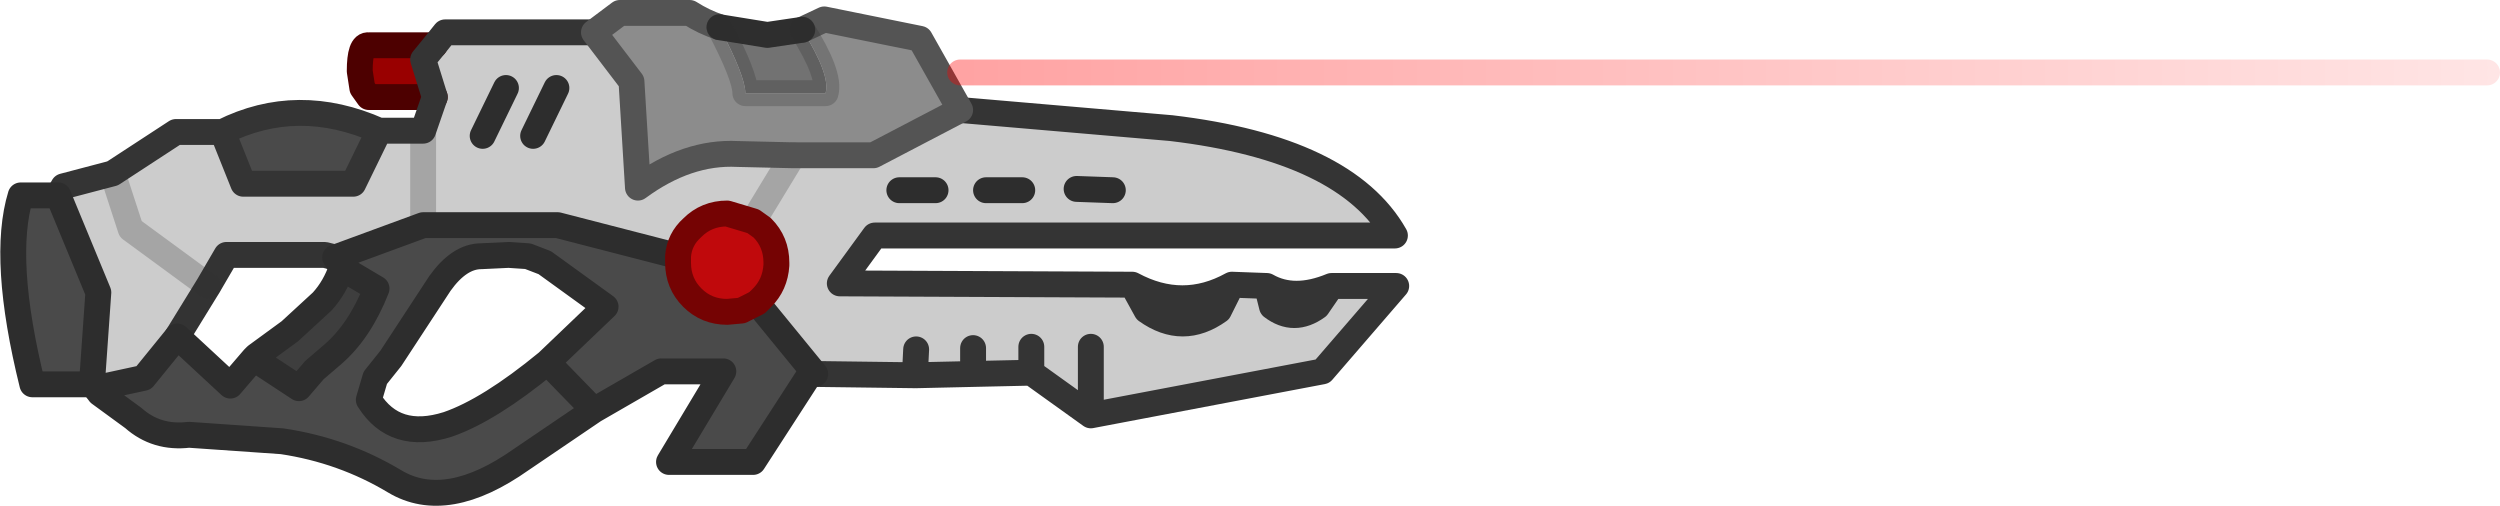 <?xml version="1.0" encoding="UTF-8" standalone="no"?>
<svg xmlns:xlink="http://www.w3.org/1999/xlink" height="19.55px" width="96.6px" xmlns="http://www.w3.org/2000/svg">
  <g transform="matrix(1.0, 0.0, 0.0, 1.0, 14.7, 9.75)">
    <path d="M2.1 -6.0 L-0.45 -6.0 -0.7 -6.35 -0.8 -7.0 Q-0.8 -8.05 -0.45 -8.0 L2.1 -8.0 1.65 -7.45 2.1 -6.0" fill="#990000" fill-rule="evenodd" stroke="none"/>
    <path d="M22.4 -5.5 L30.55 -4.8 Q37.3 -4.0 39.2 -0.65 L19.1 -0.65 17.75 1.2 29.05 1.25 Q31.0 2.3 32.9 1.25 L34.25 1.3 Q35.3 1.9 36.75 1.3 L39.25 1.3 36.4 4.6 27.45 6.3 25.15 4.65 22.9 4.7 20.7 4.75 20.65 4.75 16.8 4.7 14.55 1.95 14.75 1.75 Q15.25 1.25 15.3 0.5 L15.3 0.4 Q15.3 -0.4 14.75 -0.95 L14.4 -1.2 13.4 -1.5 Q12.6 -1.5 12.05 -0.95 11.55 -0.5 11.5 0.15 L6.85 -1.05 1.65 -1.05 -1.75 0.2 -2.15 0.1 -5.95 0.1 -6.65 1.3 -7.85 3.25 -9.15 4.85 -11.0 5.25 -11.15 5.1 -10.9 1.55 -12.45 -2.2 -12.25 -2.55 -10.35 -3.05 -7.9 -4.65 -6.1 -4.65 -5.3 -2.65 -1.05 -2.65 -0.05 -4.7 1.65 -4.7 2.1 -6.0 1.65 -7.45 2.1 -8.0 2.5 -8.5 8.25 -8.5 9.7 -6.6 9.95 -2.5 Q11.85 -3.9 13.8 -3.8 L15.95 -3.75 19.05 -3.75 22.4 -5.5 M1.65 -4.7 L1.65 -1.05 1.65 -4.7 M5.9 -4.5 L6.8 -6.35 5.9 -4.5 M3.95 -4.5 L4.85 -6.35 3.95 -4.5 M15.95 -3.75 L14.4 -1.2 15.95 -3.75 M21.45 -2.4 L20.05 -2.4 21.45 -2.4 M23.4 -2.4 L24.8 -2.4 23.4 -2.4 M26.9 -2.45 L28.3 -2.4 26.9 -2.45 M27.45 3.65 L27.45 6.3 27.45 3.65 M25.15 4.65 L25.15 3.65 25.15 4.65 M20.65 4.75 L20.7 3.75 20.65 4.75 M22.9 3.7 L22.9 4.7 22.9 3.7 M32.9 1.25 L32.4 2.25 Q31.0 3.25 29.6 2.25 L29.05 1.25 29.6 2.25 Q31.0 3.25 32.4 2.25 L32.9 1.25 M36.75 1.3 L36.2 2.1 Q35.3 2.75 34.45 2.1 L34.25 1.3 34.45 2.1 Q35.3 2.75 36.2 2.1 L36.75 1.3 M-6.65 1.3 L-9.65 -0.9 -10.35 -3.05 -9.65 -0.9 -6.65 1.3" fill="#cccccc" fill-rule="evenodd" stroke="none"/>
    <path d="M16.8 4.7 L16.6 4.7 14.4 8.1 11.15 8.1 13.25 4.6 10.85 4.6 8.25 6.1 5.45 8.0 Q2.55 10.05 0.55 8.85 -1.45 7.65 -3.8 7.3 L-7.4 7.05 Q-8.65 7.2 -9.55 6.4 L-10.85 5.45 -11.0 5.25 -9.15 4.85 -7.85 3.25 -5.8 5.15 -4.9 4.1 -3.15 5.25 -2.55 4.55 -1.85 3.95 Q-0.8 3.05 -0.15 1.4 L-1.5 0.6 -1.75 0.2 1.65 -1.05 6.85 -1.05 11.5 0.15 11.5 0.4 Q11.5 1.2 12.05 1.75 12.6 2.3 13.4 2.3 L13.95 2.25 14.55 1.95 16.8 4.7 M-11.15 5.1 L-13.45 5.1 Q-14.65 0.25 -13.9 -2.2 L-12.45 -2.2 -10.9 1.55 -11.15 5.1 M-6.1 -4.65 Q-3.2 -6.1 -0.05 -4.7 L-1.05 -2.65 -5.3 -2.65 -6.1 -4.65 M6.45 4.25 L8.7 2.1 6.35 0.4 5.7 0.15 4.95 0.1 3.9 0.15 Q3.05 0.15 2.3 1.2 L0.4 4.1 -0.2 4.85 -0.45 5.7 Q0.55 7.3 2.6 6.65 4.2 6.1 6.45 4.25 L8.25 6.1 6.45 4.25" fill="#4a4a4a" fill-rule="evenodd" stroke="none"/>
    <path d="M-1.5 0.6 L-0.15 1.4 Q-0.8 3.05 -1.85 3.95 L-2.55 4.55 -3.15 5.25 -4.9 4.1 -4.8 4.0 -3.5 3.05 -2.25 1.9 Q-1.75 1.35 -1.5 0.6" fill="#3e3e3e" fill-rule="evenodd" stroke="none"/>
    <path d="M14.4 -1.2 L14.75 -0.95 Q15.3 -0.4 15.3 0.4 L15.3 0.5 Q15.25 1.25 14.75 1.75 L14.55 1.95 13.95 2.25 13.4 2.3 Q12.6 2.3 12.05 1.75 11.5 1.2 11.5 0.4 L11.5 0.15 Q11.55 -0.5 12.05 -0.95 12.6 -1.5 13.4 -1.5 L14.4 -1.2" fill="#c0090c" fill-rule="evenodd" stroke="none"/>
    <path d="M8.25 -8.5 L9.25 -9.25 11.95 -9.25 Q12.5 -8.9 13.1 -8.7 14.1 -6.8 14.1 -6.15 L17.2 -6.15 Q17.4 -6.85 16.3 -8.6 L17.15 -9.0 20.85 -8.25 22.4 -5.5 19.05 -3.75 15.95 -3.75 13.8 -3.8 Q11.85 -3.9 9.95 -2.5 L9.7 -6.6 8.25 -8.5" fill="#8c8c8c" fill-rule="evenodd" stroke="none"/>
    <path d="M13.1 -8.7 L14.95 -8.4 16.3 -8.6 Q17.4 -6.85 17.2 -6.15 L14.1 -6.15 Q14.1 -6.8 13.1 -8.7" fill="#727272" fill-rule="evenodd" stroke="none"/>
    <path d="M2.1 -6.0 L-0.45 -6.0 -0.7 -6.35 -0.8 -7.0 Q-0.8 -8.05 -0.45 -8.0 L2.1 -8.0" fill="none" stroke="#4d0000" stroke-linecap="round" stroke-linejoin="round" stroke-width="1.0"/>
    <path d="M-6.65 1.3 L-5.95 0.1 -2.15 0.1 -1.75 0.2 M-7.85 3.25 L-6.65 1.3" fill="none" stroke="#333333" stroke-linecap="round" stroke-linejoin="round" stroke-width="1.0"/>
    <path d="M1.65 -1.05 L1.65 -4.7 M14.4 -1.2 L15.95 -3.75 M-10.35 -3.05 L-9.65 -0.9 -6.65 1.3" fill="none" stroke="#333333" stroke-linecap="round" stroke-linejoin="round" stroke-opacity="0.251" stroke-width="1.0"/>
    <path d="M22.4 -5.5 L30.55 -4.8 Q37.3 -4.0 39.2 -0.65 L19.1 -0.65 17.75 1.2 29.05 1.25 Q31.0 2.3 32.9 1.25 L34.25 1.3 Q35.3 1.9 36.75 1.3 L39.25 1.3 36.4 4.6 27.45 6.3 25.15 4.65 22.9 4.7 20.7 4.75 M20.65 4.75 L16.8 4.7 M-11.0 5.25 L-11.15 5.1 M-12.45 -2.2 L-12.25 -2.55 -10.35 -3.05 -7.9 -4.65 -6.1 -4.65 Q-3.2 -6.1 -0.05 -4.7 L1.65 -4.7 2.1 -6.0 1.65 -7.45 2.1 -8.0 2.5 -8.5 8.25 -8.5 M34.25 1.3 L34.45 2.1 Q35.3 2.75 36.2 2.1 L36.75 1.3 M29.05 1.25 L29.6 2.25 Q31.0 3.25 32.4 2.25 L32.9 1.25 M22.9 4.7 L22.9 3.7 M20.7 3.75 L20.65 4.75 M25.15 3.65 L25.15 4.65 M27.45 6.3 L27.45 3.65 M-6.1 -4.65 L-5.3 -2.65 -1.05 -2.65 -0.05 -4.7" fill="none" stroke="#343434" stroke-linecap="round" stroke-linejoin="round" stroke-width="1.0"/>
    <path d="M16.8 4.7 L16.6 4.7 14.4 8.1 11.15 8.1 13.25 4.6 10.85 4.6 8.25 6.1 5.45 8.0 Q2.55 10.05 0.55 8.85 -1.45 7.65 -3.8 7.3 L-7.4 7.05 Q-8.65 7.2 -9.55 6.4 L-10.85 5.45 -11.0 5.25 -9.15 4.85 -7.85 3.25 -5.8 5.15 -4.9 4.1 -4.8 4.0 -3.5 3.05 -2.25 1.9 Q-1.75 1.35 -1.5 0.6 L-0.15 1.4 Q-0.8 3.05 -1.85 3.95 L-2.55 4.55 -3.15 5.25 -4.9 4.1 M-11.15 5.1 L-13.45 5.1 Q-14.65 0.25 -13.9 -2.2 L-12.45 -2.2 -10.9 1.55 -11.15 5.1 M11.5 0.15 L6.85 -1.05 1.65 -1.05 -1.75 0.2 -1.5 0.6 M4.85 -6.35 L3.95 -4.5 M6.8 -6.35 L5.9 -4.5 M14.55 1.95 L16.8 4.7 M28.3 -2.4 L26.9 -2.45 M24.8 -2.4 L23.4 -2.4 M20.05 -2.4 L21.45 -2.4 M6.45 4.25 Q4.2 6.1 2.6 6.65 0.55 7.3 -0.45 5.7 L-0.2 4.85 0.4 4.1 2.3 1.2 Q3.05 0.15 3.9 0.15 L4.95 0.1 5.7 0.15 6.35 0.4 8.7 2.1 6.45 4.25 8.25 6.1" fill="none" stroke="#2d2d2d" stroke-linecap="round" stroke-linejoin="round" stroke-width="1.0"/>
    <path d="M14.4 -1.2 L14.75 -0.95 Q15.3 -0.4 15.3 0.4 L15.3 0.5 Q15.25 1.25 14.75 1.75 L14.55 1.95 13.95 2.25 13.4 2.3 Q12.6 2.3 12.05 1.75 11.5 1.2 11.5 0.4 L11.5 0.15 Q11.55 -0.5 12.05 -0.95 12.6 -1.5 13.4 -1.5 L14.4 -1.2" fill="none" stroke="#750303" stroke-linecap="round" stroke-linejoin="round" stroke-width="1.0"/>
    <path d="M8.25 -8.5 L9.25 -9.25 11.95 -9.25 Q12.5 -8.9 13.1 -8.7 M16.3 -8.6 L17.15 -9.0 20.85 -8.25 22.4 -5.5 19.05 -3.75 15.95 -3.75 13.8 -3.8 Q11.85 -3.9 9.95 -2.5 L9.7 -6.6 8.25 -8.5" fill="none" stroke="#545454" stroke-linecap="round" stroke-linejoin="round" stroke-width="1.0"/>
    <path d="M13.1 -8.7 L14.95 -8.4 16.3 -8.6" fill="none" stroke="#2e2e2e" stroke-linecap="round" stroke-linejoin="round" stroke-width="1.0"/>
    <path d="M13.1 -8.7 Q14.1 -6.8 14.1 -6.15 L17.2 -6.15 Q17.4 -6.85 16.3 -8.6" fill="none" stroke="#2e2e2e" stroke-linecap="round" stroke-linejoin="round" stroke-opacity="0.251" stroke-width="1.0"/>
    <path d="M22.4 -6.95 L81.4 -6.95" fill="none" stroke="url(#gradient0)" stroke-linecap="round" stroke-linejoin="round" stroke-width="1.0"/>
  </g>
  <defs>
    <linearGradient gradientTransform="matrix(0.056, 0.0, 0.0, 0.009, 36.9, -14.25)" gradientUnits="userSpaceOnUse" id="gradient0" spreadMethod="pad" x1="-819.2" x2="819.2">
      <stop offset="0.0" stop-color="#ff0000" stop-opacity="0.498"/>
      <stop offset="1.0" stop-color="#ff0000" stop-opacity="0.098"/>
    </linearGradient>
  </defs>
</svg>
